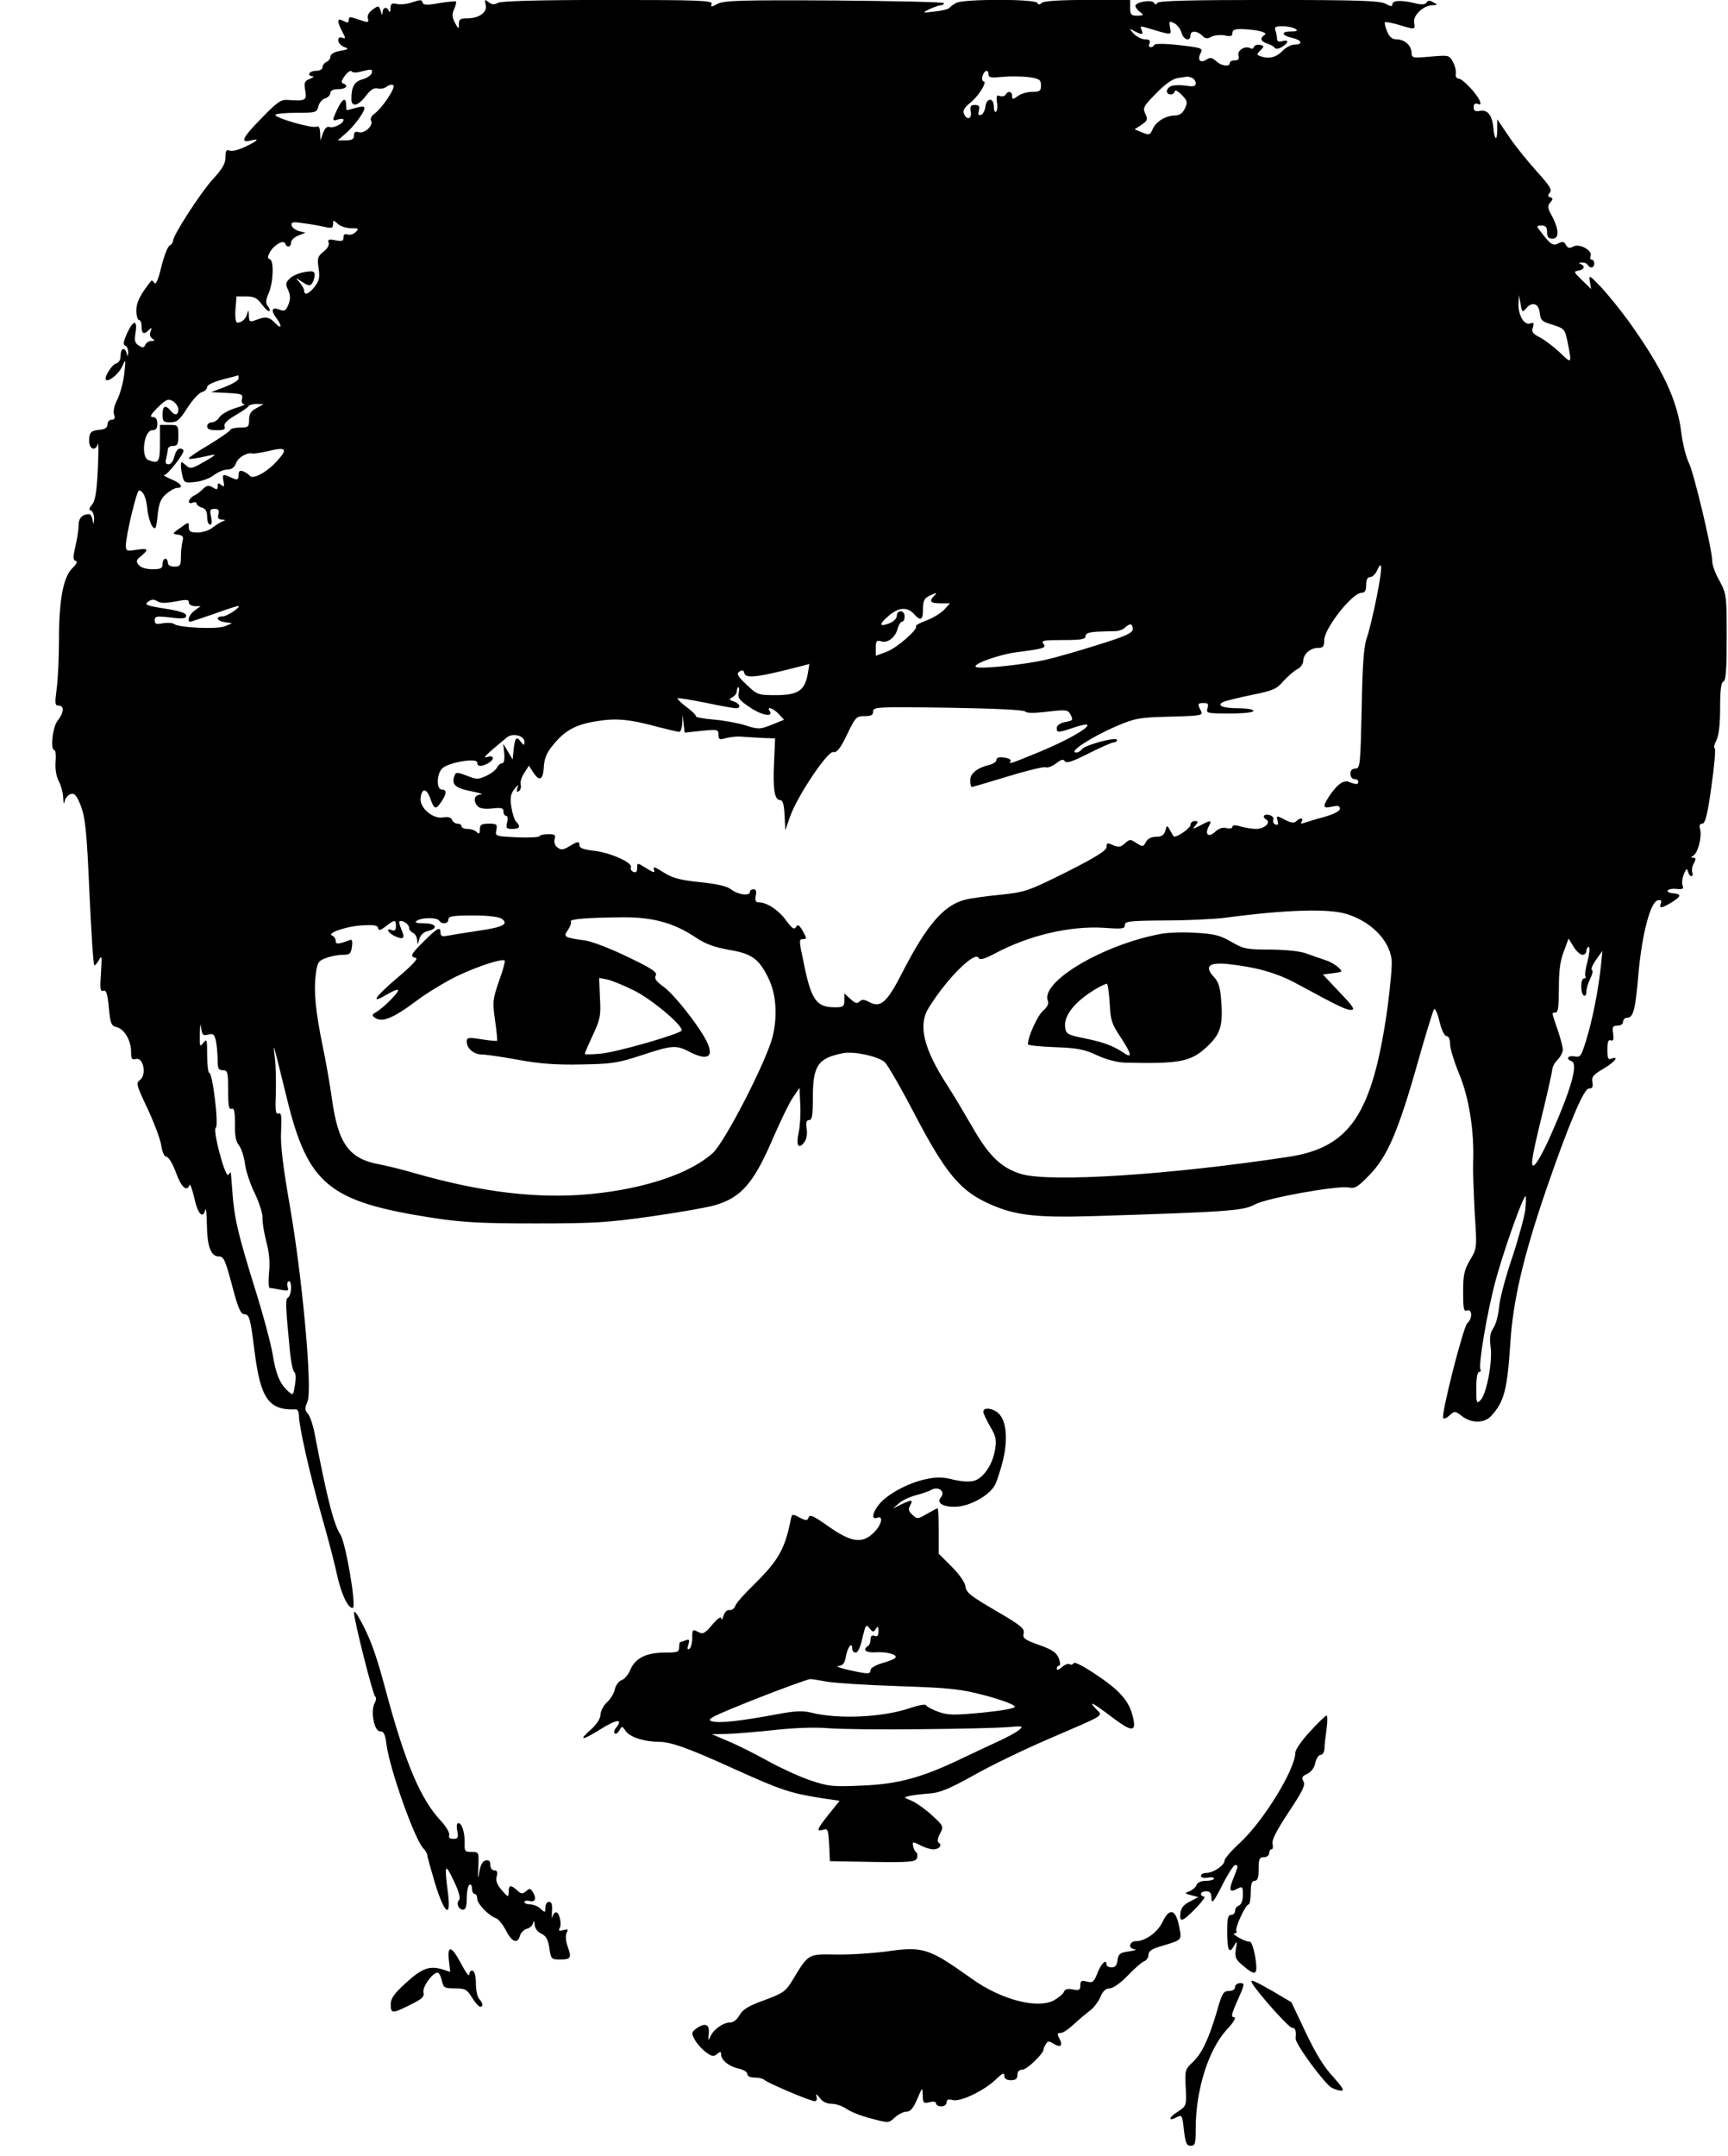 <?xml version="1.0" standalone="no"?>
<!DOCTYPE svg PUBLIC "-//W3C//DTD SVG 20010904//EN"
 "http://www.w3.org/TR/2001/REC-SVG-20010904/DTD/svg10.dtd">
<svg version="1.0" xmlns="http://www.w3.org/2000/svg"
 width="659pt" height="822pt" viewBox="0 0 659 822"
 preserveAspectRatio="xMidYMid meet">
<g transform="translate(0,822) scale(0.1,-0.1)"
fill="#000000" stroke="none">
<path d="M1565 8209 c-16 -5 -40 -7 -52 -4 -19 4 -23 1 -24 -17 0 -13 -3 -17
-6 -10 -7 18 -23 15 -24 -5 -1 -13 -3 -11 -7 5 -7 21 -8 22 -30 6 -15 -10 -22
-23 -19 -34 4 -17 2 -17 -34 -5 -34 12 -39 12 -39 -1 0 -12 -4 -12 -20 -4 -25
13 -26 1 -5 -40 14 -26 14 -29 0 -24 -10 4 -15 0 -15 -10 0 -9 10 -20 22 -25
20 -7 18 -9 -15 -15 -23 -4 -37 -13 -37 -22 0 -8 -7 -17 -15 -20 -8 -4 -15
-12 -15 -20 0 -8 -10 -14 -25 -14 -25 0 -37 -19 -12 -21 6 0 1 -5 -12 -10 -20
-8 -22 -14 -17 -44 7 -38 1 -41 -68 -36 -24 2 -40 -9 -97 -68 -74 -75 -85 -97
-44 -87 38 10 30 0 -19 -23 -24 -12 -51 -19 -60 -15 -13 5 -16 0 -16 -26 0
-23 -12 -44 -48 -83 -47 -51 -152 -214 -152 -235 0 -6 -6 -15 -14 -19 -7 -4
-21 -41 -31 -81 -11 -48 -21 -69 -26 -61 -4 7 -10 11 -12 9 -42 -53 -57 -82
-57 -113 0 -21 5 -37 10 -37 6 0 10 -11 10 -25 0 -28 9 -32 29 -12 10 10 11 8
5 -7 -4 -11 -2 -21 7 -27 11 -7 10 -9 -4 -9 -10 0 -20 -7 -23 -15 -5 -11 -10
-12 -25 -2 -15 9 -17 19 -12 49 8 51 -9 49 -33 -4 -14 -31 -15 -43 -6 -46 6
-2 11 -13 11 -25 -1 -17 -2 -18 -6 -4 -7 26 -23 20 -23 -9 0 -16 -7 -28 -18
-30 -16 -5 -46 -53 -38 -62 10 -9 49 22 62 51 14 31 14 30 8 -28 -4 -33 -16
-77 -26 -97 -12 -22 -17 -45 -13 -58 5 -14 2 -20 -9 -20 -9 0 -16 -8 -16 -18
0 -12 -9 -18 -26 -20 -37 -3 -44 -10 -44 -43 0 -32 25 -41 33 -11 3 9 3 -35 0
-98 -4 -86 -10 -120 -22 -134 -12 -14 -13 -20 -3 -23 6 -3 11 -17 11 -31 -2
-24 -2 -24 -6 -4 -2 12 -8 22 -13 22 -25 0 -40 -15 -40 -40 0 -16 -5 -52 -12
-81 -10 -42 -10 -53 0 -57 9 -3 5 -11 -10 -26 -36 -32 -53 -121 -53 -271 0
-71 -4 -158 -9 -192 -7 -55 -7 -63 8 -63 22 0 20 -27 -4 -57 -20 -25 -29 -113
-12 -113 4 0 6 -20 4 -44 -2 -26 2 -55 12 -74 9 -17 17 -46 17 -64 1 -22 3
-26 6 -12 2 12 13 24 23 27 15 4 23 -6 39 -47 16 -43 22 -95 32 -328 7 -153
15 -278 19 -278 4 0 12 10 19 23 9 18 10 9 6 -52 -4 -61 -3 -72 9 -68 11 4 16
-10 21 -64 6 -62 9 -70 31 -75 29 -8 54 -51 54 -95 0 -26 3 -30 19 -26 28 7
41 -61 15 -80 -16 -12 -14 -19 29 -110 25 -54 49 -117 52 -140 4 -26 12 -43
20 -43 8 0 24 -27 36 -60 20 -56 42 -76 52 -47 2 6 10 -16 18 -50 13 -61 33
-82 42 -45 3 9 5 -15 6 -55 1 -85 15 -123 46 -123 18 0 24 -13 50 -110 22 -85
33 -110 46 -110 20 0 24 -16 39 -135 23 -187 54 -232 158 -228 6 1 12 -9 12
-22 0 -42 40 -219 85 -378 25 -87 52 -190 60 -229 16 -73 41 -128 60 -128 16
0 -26 248 -47 280 -25 38 -51 139 -99 390 -6 30 -17 62 -25 71 -12 13 -12 21
-1 47 19 45 -20 475 -68 747 -26 151 -36 230 -33 283 3 58 1 71 -10 67 -11 -4
-13 12 -10 78 1 45 0 107 -4 137 -8 64 -8 62 47 -161 80 -325 160 -390 550
-451 116 -18 184 -22 395 -22 225 0 277 3 445 27 105 15 213 34 240 42 102 29
150 85 224 258 28 64 61 133 75 153 l25 37 3 -64 c2 -35 -1 -83 -6 -106 -11
-49 -1 -67 21 -38 9 12 13 32 9 53 -3 23 -1 32 10 32 11 0 14 18 14 85 0 123
19 151 115 170 43 8 135 -12 160 -35 11 -11 63 -101 115 -201 111 -212 167
-281 263 -329 109 -53 183 -63 422 -56 505 16 567 20 610 44 46 25 314 73 359
65 23 -5 35 2 80 49 67 69 109 166 183 428 30 107 59 199 62 203 4 4 14 -17
21 -48 8 -33 19 -55 27 -55 8 0 13 -12 13 -30 0 -16 16 -69 36 -117 37 -90 57
-218 52 -336 -1 -28 2 -114 6 -189 9 -137 9 -137 -18 -182 -22 -38 -26 -56
-26 -121 0 -64 2 -76 15 -71 20 7 21 -32 1 -48 -15 -12 -102 -353 -92 -363 3
-3 15 2 25 12 19 17 21 16 47 -4 36 -28 85 -27 111 1 50 55 61 99 73 278 10
162 50 331 135 580 86 250 145 390 164 390 14 0 17 6 14 24 -4 20 3 29 41 51
43 25 64 51 31 39 -12 -5 -15 2 -15 35 0 29 4 39 13 35 10 -4 12 3 9 26 -4 25
-1 30 17 30 12 0 21 6 21 15 0 8 7 15 15 15 24 0 32 29 44 173 14 151 46 270
74 275 12 2 15 -1 11 -12 -8 -21 2 -20 43 5 36 23 37 31 0 34 -12 1 -20 6 -17
10 3 5 18 8 34 6 23 -2 28 0 23 13 -4 9 -1 29 5 44 9 21 12 23 15 10 3 -10 8
-18 13 -18 5 0 7 6 4 14 -3 8 -1 24 6 35 8 16 8 21 -2 21 -10 0 -11 2 0 8 17
11 33 70 26 99 -4 16 -2 23 8 23 11 0 20 34 35 143 11 78 17 143 12 145 -4 2
-1 15 7 30 9 18 14 60 14 124 0 68 4 98 13 100 9 4 12 46 12 169 0 160 -1 165
-27 214 -16 27 -28 61 -28 75 0 44 -69 333 -89 375 -11 22 -24 74 -29 115 -15
125 -72 245 -200 424 -32 44 -79 102 -105 130 -46 48 -48 49 -44 23 l5 -29
-35 34 c-31 30 -33 33 -14 36 23 4 28 18 9 25 -8 3 -7 6 4 6 9 1 20 -3 23 -9
9 -15 25 -12 25 5 0 8 -4 15 -10 15 -5 0 -7 6 -4 14 8 21 -42 49 -66 36 -15
-8 -21 -6 -28 6 -7 13 -13 14 -29 6 -21 -11 -31 -4 -72 51 -12 15 -11 17 8 17
16 0 21 -6 21 -25 0 -18 5 -25 20 -25 27 0 26 33 0 84 -18 31 -19 40 -8 54 11
12 11 16 0 20 -10 3 -10 7 -1 18 9 11 -2 27 -51 81 -34 38 -82 97 -106 133
l-44 65 0 -39 c0 -48 -11 -41 -15 9 -5 46 -22 68 -52 62 -17 -3 -23 0 -23 14
0 12 5 16 15 13 11 -5 13 -2 9 10 -10 27 -66 86 -81 86 -8 0 -13 8 -11 18 2
11 -3 31 -11 46 -14 26 -16 26 -86 20 -69 -6 -71 -6 -72 17 -2 28 -28 49 -59
49 -15 0 -26 10 -34 30 -7 17 -11 33 -8 35 2 2 26 -2 53 -10 62 -19 63 -19 58
9 -5 27 36 66 71 66 20 1 20 1 2 11 -13 8 -20 8 -26 -1 -5 -8 -18 -9 -46 -2
-51 12 -84 11 -84 -5 0 -9 -7 -8 -27 3 -23 11 -102 14 -445 14 -294 0 -419 -3
-424 -11 -5 -8 -8 -8 -13 0 -9 14 -71 3 -71 -12 0 -5 8 -16 18 -23 15 -12 14
-13 -10 -14 -24 0 -28 4 -28 30 l0 30 -163 0 c-104 0 -167 -4 -174 -11 -8 -8
-13 -8 -17 0 -10 15 -280 15 -309 0 -12 -7 -24 -15 -27 -20 -3 -4 -27 -10 -55
-13 -49 -6 -50 -6 -20 9 17 8 36 14 43 15 6 0 12 3 12 8 0 4 -187 8 -416 10
-353 2 -420 0 -446 -12 -26 -14 -29 -14 -24 -1 5 13 -47 15 -395 15 -265 0
-407 -4 -420 -11 -15 -8 -24 -7 -36 3 -14 11 -16 10 -11 -10 8 -28 -24 -52
-69 -52 -28 0 -33 -4 -33 -22 0 -21 -1 -21 -15 5 -11 22 -12 33 -3 52 6 14 9
27 7 29 -2 2 -31 -1 -64 -6 -43 -8 -60 -8 -63 1 -4 13 -6 13 -47 0z m2941
-114 c7 -27 34 -35 34 -10 0 19 24 19 44 0 12 -13 20 -14 36 -5 12 6 34 8 51
5 22 -5 29 -3 29 9 0 12 9 16 38 15 57 -2 99 -13 85 -22 -19 -12 -16 -25 10
-33 12 -4 25 -11 28 -16 4 -6 15 -5 28 3 27 17 27 29 1 22 -14 -4 -20 0 -20
10 0 8 -3 22 -6 31 -5 13 1 16 27 16 19 0 41 -5 49 -10 11 -7 7 -10 -18 -10
-39 0 -34 -16 8 -25 35 -8 40 -25 7 -25 -13 0 -34 -11 -47 -25 -23 -24 -52
-31 -84 -19 -14 5 -14 8 1 22 15 16 15 17 -2 21 -11 2 -21 -2 -23 -8 -2 -6 -8
-9 -13 -5 -19 11 -51 -7 -46 -27 4 -14 0 -19 -14 -19 -10 0 -19 -4 -19 -10 0
-16 -32 -12 -52 7 -16 14 -23 15 -38 5 -23 -14 -35 0 -21 26 10 18 4 20 -82
30 -54 6 -93 6 -95 1 -2 -5 -8 -9 -14 -9 -6 0 -8 7 -4 15 4 11 -1 15 -18 15
-12 0 -31 10 -42 21 -19 22 -19 22 3 10 29 -15 34 -14 27 4 -7 18 -10 18 50 0
64 -19 64 -19 58 11 -4 24 -3 25 17 15 11 -6 24 -23 27 -36z m-3122 -146 c32
8 37 8 34 -7 -2 -8 -17 -19 -34 -24 -32 -8 -44 -28 -44 -75 0 -33 25 -28 55
11 18 24 31 32 45 29 11 -3 27 0 35 7 8 6 19 9 25 5 11 -7 -43 -89 -74 -110
-10 -8 -15 -19 -11 -25 11 -17 -25 -51 -47 -44 -13 4 -18 0 -18 -13 0 -13 -8
-18 -31 -18 l-31 0 29 25 c33 28 73 83 73 98 0 7 -11 7 -32 1 -18 -5 -34 -9
-35 -9 -2 0 -3 9 -3 20 0 31 -14 24 -33 -15 -21 -45 -21 -48 3 -40 11 3 20 3
20 -2 0 -14 -38 -33 -54 -27 -9 3 -17 -5 -24 -23 l-10 -28 -1 29 c-1 20 -5 27
-15 23 -17 -7 -156 33 -156 45 0 4 36 8 79 8 75 0 79 1 85 24 3 14 15 28 26
31 11 3 20 13 20 21 0 9 11 14 30 14 30 0 41 15 18 22 -8 3 -6 12 8 30 10 14
22 21 25 16 4 -6 19 -6 43 1z m2386 -13 c0 -12 11 -13 54 -9 30 3 75 2 100 -1
40 -6 46 -10 46 -32 0 -21 -5 -24 -33 -24 -18 0 -43 -7 -55 -16 -20 -14 -22
-14 -22 0 0 18 -16 21 -25 5 -4 -6 -14 -8 -22 -5 -12 5 -14 0 -11 -24 3 -17 1
-33 -4 -36 -4 -3 -8 6 -8 20 0 35 -28 34 -32 -1 -2 -14 -9 -29 -17 -31 -10 -3
-12 1 -8 17 4 16 1 21 -15 21 -16 0 -19 -5 -16 -25 6 -29 -16 -35 -26 -8 -5
12 3 24 24 41 32 25 67 82 51 82 -5 0 -7 9 -4 20 6 23 23 27 23 6z m774 -12
c9 -3 16 -13 16 -21 0 -12 -8 -14 -34 -10 -19 3 -44 3 -55 0 -24 -6 -29 -33
-6 -33 8 0 15 6 15 12 0 7 12 1 26 -13 22 -23 24 -28 13 -52 -9 -19 -20 -27
-38 -27 -36 -1 -72 -23 -85 -52 -10 -23 -13 -24 -40 -13 l-29 12 26 17 c23 16
25 20 15 42 -11 23 -7 29 42 79 36 37 63 55 84 58 17 2 32 5 33 5 1 1 8 -1 17
-4z m-3306 -569 c27 -6 32 -5 32 10 0 17 1 17 18 2 10 -10 33 -17 51 -17 29 0
31 -2 17 -15 -8 -8 -22 -12 -30 -9 -11 4 -16 0 -16 -11 0 -14 -6 -16 -31 -11
-25 5 -30 3 -26 -9 4 -8 -4 -23 -19 -34 -22 -18 -25 -25 -19 -63 5 -35 3 -48
-15 -71 -22 -28 -40 -35 -40 -15 0 6 -8 20 -17 31 -18 20 -18 20 10 2 24 -16
30 -16 38 -4 5 8 9 22 9 31 0 14 -7 16 -37 11 -21 -3 -47 -14 -57 -24 -17 -16
-18 -22 -7 -45 9 -21 9 -34 1 -55 -10 -24 -15 -27 -36 -19 -28 11 -32 -4 -9
-34 22 -30 18 -43 -5 -18 -23 24 -37 27 -74 12 -24 -9 -26 -7 -27 18 -1 21 -2
22 -6 7 -5 -21 -21 -35 -38 -35 -6 0 -9 21 -7 50 l4 50 37 0 c30 0 42 -6 60
-31 13 -17 25 -28 28 -25 3 3 1 12 -6 19 -8 11 -8 23 4 50 18 43 20 124 4 129
-9 3 -9 9 0 26 15 28 53 50 59 33 5 -16 22 -14 22 4 0 9 12 21 28 27 l27 11
-25 6 c-14 4 -26 14 -28 22 -2 13 5 14 45 8 26 -3 63 -10 81 -14z m4581 -312
c23 29 49 21 53 -15 3 -29 8 -34 49 -46 46 -15 47 -16 58 -70 16 -80 15 -80
-31 -35 -24 22 -58 48 -76 57 -27 14 -32 21 -26 38 5 16 3 20 -10 15 -22 -9
-46 30 -45 73 l2 35 6 -34 c5 -31 7 -33 20 -18z m-4909 -266 c0 -7 -24 -21
-52 -32 l-53 -20 61 -3 c56 -3 61 -5 57 -22 -3 -13 0 -20 8 -21 8 0 -7 -7 -34
-15 -26 -8 -53 -24 -60 -34 -6 -11 -20 -20 -29 -20 -10 0 -18 -7 -18 -15 0
-11 11 -15 36 -15 28 0 35 3 30 15 -3 10 10 23 42 42 26 15 49 31 50 35 2 4
16 8 30 8 l27 -1 -27 -15 c-21 -11 -28 -22 -28 -44 0 -27 -3 -30 -34 -30 -19
0 -36 -4 -38 -9 -1 -5 -38 -30 -80 -56 -43 -25 -78 -49 -78 -52 0 -5 18 -3 86
12 21 5 14 -2 -25 -24 -51 -29 -55 -30 -73 -14 -17 15 -18 15 -18 -3 0 -10 3
-30 7 -43 5 -21 10 -23 49 -18 23 2 55 14 70 26 15 11 37 21 51 21 16 0 27 8
33 24 8 23 44 43 64 37 5 -1 31 3 57 9 71 17 78 10 36 -37 -40 -44 -94 -73
-105 -56 -4 5 -15 12 -24 16 -14 5 -18 1 -18 -14 0 -15 -5 -19 -15 -15 -8 3
-22 9 -31 13 -14 5 -16 1 -12 -20 4 -22 3 -25 -8 -16 -11 9 -14 8 -14 -5 0
-13 -3 -14 -19 -4 -15 9 -22 8 -36 -5 -9 -10 -25 -22 -36 -27 -22 -12 -26 -35
-4 -26 8 3 15 1 15 -4 0 -5 9 -12 20 -15 14 -4 20 -15 20 -36 0 -16 5 -29 11
-29 7 0 8 11 4 30 -6 25 -4 30 13 30 15 0 19 -5 15 -20 -4 -15 0 -20 13 -21
15 0 15 -2 4 -6 -8 -3 -26 -14 -39 -24 -13 -11 -39 -19 -57 -19 -28 0 -34 4
-34 21 0 20 0 20 -32 -3 -32 -22 -32 -23 -10 -26 19 -3 23 -8 18 -25 -3 -12
-6 -39 -6 -59 0 -34 -3 -38 -25 -38 -16 0 -25 6 -25 15 0 8 -4 15 -10 15 -5 0
-10 -9 -10 -20 0 -17 -7 -20 -39 -20 -23 0 -44 6 -52 16 -11 14 -10 19 9 34
31 26 28 31 -18 24 -37 -6 -40 -5 -40 17 0 36 41 209 50 209 16 0 28 -27 32
-72 3 -27 12 -55 19 -65 12 -14 15 -9 20 42 5 47 12 64 33 82 15 13 34 23 42
23 26 0 14 18 -23 33 -21 9 -33 16 -26 16 12 1 73 78 73 93 0 4 -6 8 -14 8 -8
0 -17 -13 -21 -30 -4 -17 -13 -30 -22 -30 -11 0 -14 6 -9 23 3 12 6 28 6 35 0
6 9 12 20 12 17 0 20 7 20 40 0 39 -1 40 -35 40 l-35 0 0 -70 c0 -72 -5 -79
-44 -64 -30 12 -17 114 15 114 14 0 19 7 19 25 0 17 -6 25 -17 25 -13 0 -9 9
18 36 32 31 39 35 58 25 11 -7 21 -21 21 -31 0 -24 -13 -26 -30 -5 -19 23 -30
18 -30 -15 0 -27 3 -30 30 -30 25 0 35 9 64 54 19 30 44 57 55 61 12 3 21 12
21 20 0 7 24 19 58 28 31 8 58 15 60 16 1 1 2 -5 2 -12z m4340 -834 c-12 -59
-28 -128 -37 -153 -12 -34 -17 -101 -20 -272 -5 -215 -6 -228 -24 -228 -12 0
-19 -7 -19 -20 0 -11 7 -20 15 -20 8 0 15 -4 15 -10 0 -11 -7 -12 -35 -1 -21
9 -46 -9 -77 -56 -25 -39 -23 -46 12 -38 23 5 30 3 30 -8 0 -9 -23 -21 -62
-32 -34 -9 -69 -20 -77 -23 -9 -3 -12 -1 -7 6 9 15 -6 16 -21 1 -8 -8 -20 -6
-43 6 -32 17 -33 16 -28 -3 4 -14 2 -19 -8 -15 -7 2 -11 10 -8 18 3 7 -4 15
-15 18 -22 5 -29 -7 -11 -18 18 -11 -9 -35 -39 -35 -14 0 -41 4 -59 9 -21 7
-32 6 -32 -1 0 -6 -10 -8 -22 -5 -15 4 -30 -1 -44 -14 -25 -24 -41 -10 -24 21
13 24 8 25 -33 3 -30 -15 -31 -15 -18 0 12 15 11 17 -3 17 -9 0 -16 -7 -16
-15 0 -13 -58 -52 -64 -43 -2 2 -8 12 -14 23 -11 20 -12 20 -18 -2 -5 -17 -14
-23 -35 -23 -18 0 -32 -7 -39 -20 -10 -19 -12 -19 -36 -4 -23 16 -26 15 -44
-1 -17 -15 -24 -16 -45 -7 -22 10 -25 9 -25 -7 0 -13 -39 -38 -152 -95 -147
-73 -157 -77 -253 -87 -55 -5 -116 -14 -135 -19 -81 -21 -145 -96 -235 -270
-62 -122 -86 -144 -130 -120 -19 10 -28 11 -37 2 -9 -9 -17 -7 -35 10 l-23 21
0 -26 c0 -24 -4 -27 -36 -27 -70 0 -90 27 -118 165 -20 94 -20 95 -1 95 12 0
11 5 -3 30 -14 24 -19 28 -26 16 -8 -11 -15 -6 -38 25 -28 39 -73 69 -104 69
-12 0 -15 6 -12 25 4 17 1 25 -8 25 -8 0 -14 -4 -14 -10 0 -17 -46 -11 -71 9
-17 13 -53 21 -119 28 -76 8 -104 15 -139 37 -33 21 -42 24 -37 11 5 -14 0
-13 -29 5 -35 22 -35 22 -35 1 0 -14 -5 -19 -14 -15 -8 3 -13 11 -10 18 7 18
-82 57 -143 63 -35 4 -53 10 -53 19 0 18 -6 18 -40 -3 -24 -14 -31 -14 -45 -3
-9 7 -13 20 -10 31 5 16 1 19 -23 19 -17 0 -32 -3 -34 -7 -1 -5 -41 -7 -87 -5
-82 4 -83 4 -78 28 4 22 1 24 -29 24 -28 0 -34 -4 -34 -22 0 -17 -3 -19 -12
-10 -7 7 -22 12 -35 12 -13 0 -23 5 -23 10 0 6 -7 10 -15 10 -9 0 -18 7 -21
15 -4 9 -15 12 -33 9 -39 -8 -91 36 -87 73 4 40 23 39 37 -1 15 -43 21 -44 43
-11 20 30 20 45 1 45 -22 0 -20 63 3 82 25 22 132 40 132 21 0 -16 14 -17 41
-3 26 15 24 33 -3 24 -20 -6 -8 6 74 74 22 19 68 8 68 -16 -1 -15 -2 -15 -15
2 -16 21 -22 13 -27 -39 l-3 -30 -18 30 -18 30 4 -37 c2 -25 -1 -38 -9 -38 -6
0 -14 -7 -18 -15 -3 -8 -21 -23 -40 -32 -33 -15 -38 -15 -76 0 -34 13 -42 14
-46 2 -14 -35 1 -49 61 -61 33 -6 50 -12 38 -13 -25 -1 -30 -24 -11 -45 8 -8
27 -11 55 -8 35 4 43 2 43 -12 0 -9 5 -16 10 -16 6 0 8 -11 4 -25 -5 -22 -3
-25 20 -25 28 0 33 9 14 28 -6 6 -14 31 -18 56 -5 35 -3 49 12 68 14 18 17 19
11 4 -4 -14 -3 -17 6 -12 6 4 9 15 7 24 -3 10 3 30 13 45 l18 28 17 -26 c23
-36 38 -28 40 23 2 30 11 53 33 79 45 57 86 80 164 93 77 13 127 9 237 -21 40
-10 77 -19 82 -19 6 0 11 15 12 33 l1 32 4 -34 4 -34 65 7 c61 6 64 5 64 -15
0 -18 4 -20 28 -13 15 4 39 7 55 6 15 -1 51 -3 80 -5 l53 -2 -4 -92 c-5 -103
2 -143 23 -143 10 0 15 -16 17 -57 l3 -58 18 52 c28 79 144 252 165 246 13 -3
26 12 52 66 32 67 36 71 67 71 25 0 33 4 33 18 0 17 15 18 288 14 177 -3 289
-8 293 -15 5 -6 33 -6 84 0 68 8 77 7 86 -8 13 -25 12 -26 -21 -32 -18 -4 -30
-13 -30 -22 0 -19 5 -19 64 1 26 9 50 14 52 11 11 -10 -75 -59 -181 -103 -115
-47 -119 -49 -111 -35 3 5 -8 11 -24 13 -20 3 -30 0 -30 -9 0 -7 -12 -15 -27
-19 -46 -11 -73 -32 -73 -59 0 -14 3 -25 6 -25 4 0 65 18 137 40 72 22 137 38
145 35 8 -3 25 4 40 15 19 15 27 17 33 8 6 -9 30 -1 91 30 46 23 89 42 96 42
7 0 12 4 12 9 0 14 -123 -19 -135 -36 -7 -9 -18 -14 -25 -11 -19 6 68 61 158
100 71 30 86 33 204 36 121 3 127 5 118 22 -14 26 -13 30 11 30 16 0 19 -4 14
-20 -6 -19 -2 -20 84 -20 54 0 91 4 91 10 0 6 -26 10 -59 10 -60 0 -85 12 -53
25 9 4 58 16 107 26 79 16 94 22 120 53 17 18 40 39 53 45 12 7 22 20 22 31 0
26 27 50 56 50 20 0 24 5 24 29 0 45 107 181 142 181 13 0 18 8 18 30 0 20 5
30 15 30 9 0 21 12 27 26 21 45 20 9 -2 -103z m-1688 5 c-20 -20 -14 -28 25
-28 l36 0 -22 -24 c-12 -13 -43 -32 -67 -41 -25 -9 -43 -19 -41 -22 11 -10
-71 -82 -110 -97 l-43 -16 0 31 c0 26 3 29 21 24 25 -8 55 16 63 51 4 13 11
24 16 24 6 0 10 9 10 20 0 11 -7 20 -15 20 -8 0 -15 -8 -15 -18 0 -10 -12 -22
-30 -29 -39 -14 -38 -2 1 31 37 31 69 33 94 6 26 -29 35 -25 35 18 0 30 5 41
23 50 29 14 33 14 19 0z m-2893 -21 c41 8 51 8 51 -3 0 -8 10 -14 23 -15 l22
0 -22 -16 c-21 -14 -32 -43 -17 -43 3 0 44 14 91 30 46 17 88 30 91 30 16 -1
-42 -40 -59 -40 -29 0 -22 -18 9 -22 l27 -4 -26 -11 c-29 -13 -177 -6 -195 8
-6 5 -25 6 -43 3 -25 -5 -31 -3 -31 11 0 16 7 17 60 11 48 -6 60 -4 60 7 0 10
-24 18 -82 27 -70 11 -79 15 -63 26 13 10 22 10 35 2 12 -8 32 -8 69 -1z
m3651 -105 c0 -15 -26 -27 -132 -60 -73 -23 -163 -49 -199 -57 -84 -19 -245
-36 -266 -28 -22 9 89 49 157 57 101 13 112 16 99 32 -10 12 2 14 75 14 70 0
86 3 86 15 0 11 13 15 48 17 26 1 57 2 69 2 12 1 28 7 34 14 18 17 29 15 29
-6z m-1240 -174 c-12 -61 -37 -78 -121 -78 -68 0 -71 1 -112 40 -35 33 -39 42
-27 50 11 7 16 5 18 -5 5 -21 40 -18 152 9 52 13 96 24 96 25 1 1 -2 -18 -6
-41z m-263 -70 c-4 -19 4 -29 45 -56 45 -30 89 -37 73 -12 -12 19 14 10 35
-12 l20 -22 -47 -19 c-46 -18 -51 -18 -101 -2 -29 9 -84 19 -122 22 -38 3 -68
9 -66 12 2 3 -13 19 -35 35 -21 16 -37 31 -35 34 3 2 50 -6 107 -17 56 -12
108 -21 115 -21 22 0 16 18 -8 26 -19 6 -19 7 -5 16 10 5 17 16 17 23 0 8 3
15 6 15 3 0 4 -10 1 -22z m2317 -842 c93 -28 163 -98 173 -173 3 -21 -5 -105
-16 -188 -57 -402 -142 -529 -376 -565 -454 -69 -907 -98 -1019 -66 -77 23
-124 68 -188 180 -29 50 -72 123 -97 161 -90 140 -111 229 -68 295 71 114 179
219 190 187 3 -8 24 -2 63 19 130 69 285 105 415 97 69 -5 79 -4 79 11 0 14
18 16 153 17 83 0 186 5 227 10 231 31 394 36 464 15z m-3220 -19 c27 -20 4
-32 -94 -46 -47 -7 -97 -15 -112 -18 -21 -4 -28 -2 -28 11 0 25 -11 20 -62
-31 -52 -51 -56 -60 -32 -65 10 -2 -15 -29 -71 -76 -88 -75 -105 -102 -39 -63
20 12 39 20 42 17 6 -6 -55 -68 -83 -84 -17 -10 -18 -13 -5 -22 27 -19 70 -1
152 60 43 33 116 77 161 99 80 38 173 68 182 59 2 -2 -7 -38 -22 -78 -24 -70
-25 -80 -15 -150 6 -41 9 -76 8 -78 -2 -1 -29 1 -60 6 -50 8 -56 7 -56 -9 0
-26 27 -49 58 -49 15 0 77 -9 137 -20 81 -15 145 -20 240 -18 117 2 140 5 231
35 119 39 132 40 184 13 70 -36 95 -19 64 42 -31 61 -124 178 -163 206 -29 21
-37 32 -30 44 6 12 -15 26 -109 71 -64 31 -137 59 -162 62 -80 11 -82 13 -64
40 9 13 14 28 11 32 -6 9 61 15 198 16 116 1 197 -22 280 -78 36 -24 70 -36
125 -46 86 -14 114 -34 149 -105 31 -61 37 -144 18 -224 -23 -94 -182 -403
-229 -446 -87 -78 -259 -136 -466 -156 -200 -19 -414 6 -672 80 -41 12 -101
27 -132 33 -117 21 -158 78 -182 249 -8 58 -24 148 -35 200 -27 131 -35 209
-27 273 6 49 10 54 40 65 18 7 46 12 63 12 27 0 31 4 35 30 3 20 1 29 -6 27
-45 -17 -56 -18 -56 -4 0 9 -6 17 -12 20 -26 8 49 35 109 39 48 3 63 1 65 -10
2 -11 9 -9 30 7 33 26 38 26 38 0 0 -15 -5 -19 -15 -15 -26 10 -16 -10 11 -23
34 -15 40 -8 25 25 -6 15 -10 28 -8 31 9 8 37 -10 37 -23 0 -8 7 -17 15 -20 8
-4 15 -16 16 -28 1 -19 2 -19 8 4 4 14 16 27 31 30 43 10 35 30 -12 30 -31 0
-39 3 -28 10 20 13 77 13 85 0 10 -15 35 -12 35 5 0 12 17 15 93 15 61 0 99
-5 111 -13z m4121 -137 c8 0 15 7 15 15 0 8 4 15 9 15 5 0 3 -23 -4 -52 -8
-28 -12 -55 -9 -60 3 -4 0 -8 -5 -8 -14 0 -14 -57 -1 -65 6 -3 10 3 10 15 0
12 7 34 15 50 8 16 11 30 6 32 -5 2 2 19 15 38 l25 35 -6 -60 c-9 -86 -32
-204 -56 -281 -19 -61 -22 -66 -45 -61 -25 4 -34 -10 -10 -19 25 -10 -2 -107
-82 -286 -26 -59 -54 -109 -63 -111 -12 -3 -8 28 27 172 24 97 43 184 44 194
0 9 9 26 20 37 11 11 20 28 20 38 0 11 -9 45 -20 77 -24 69 -23 65 -7 65 9 0
12 25 12 93 0 66 5 106 19 140 l18 49 19 -31 c10 -17 26 -31 34 -31z m-3617
-136 c65 -32 182 -129 182 -152 0 -12 -249 -84 -311 -89 -33 -3 -59 -3 -59 -1
0 3 14 36 31 72 28 60 31 74 27 142 l-3 76 30 -6 c16 -3 63 -22 103 -42z
m-1624 -168 c20 5 24 1 30 -27 3 -17 6 -49 6 -70 0 -32 3 -39 20 -39 18 0 20
-7 20 -76 0 -59 3 -75 13 -71 10 4 13 -10 13 -58 -1 -44 4 -68 15 -81 9 -11
19 -41 23 -69 3 -27 20 -79 38 -115 17 -36 30 -77 29 -91 -1 -15 5 -55 14 -90
12 -43 15 -83 11 -121 -3 -32 -2 -58 3 -58 5 0 23 -3 41 -7 28 -5 32 -4 27 10
-3 9 -2 19 3 22 6 4 10 -7 10 -24 0 -16 -5 -33 -11 -37 -11 -7 -11 -22 7 -209
4 -38 11 -73 17 -76 5 -4 6 -24 2 -48 -7 -42 -7 -42 -27 -24 -31 28 -46 65
-58 139 -6 38 -37 155 -70 259 -63 203 -77 263 -84 365 -3 36 -5 67 -6 70 0 3
-4 -1 -8 -8 -6 -8 -18 21 -34 80 -15 56 -21 96 -15 99 12 8 -12 209 -25 209
-4 0 -8 30 -8 67 0 61 -1 65 -15 47 -13 -17 -14 -14 -13 36 1 35 3 43 5 22 4
-28 7 -31 27 -26z m5023 -668 c-4 -29 -27 -113 -51 -185 -25 -73 -47 -157 -49
-186 -3 -30 -12 -66 -22 -80 -13 -20 -15 -38 -10 -74 7 -57 -16 -178 -39 -201
-15 -15 -16 -11 -16 46 0 37 4 62 11 62 5 0 8 4 5 9 -9 14 24 211 55 329 29
112 107 332 117 332 2 0 2 -24 -1 -52z"/>
<path d="M4428 4660 c-219 -40 -460 -182 -432 -255 5 -11 -2 -24 -18 -38 -21
-18 -58 -99 -58 -128 0 -4 46 -9 103 -11 84 -3 112 -8 161 -31 34 -16 77 -27
105 -28 206 -5 251 3 310 57 53 48 65 80 59 169 -4 61 -10 80 -28 100 -38 41
-21 57 52 50 110 -12 189 -34 267 -77 157 -85 184 -98 204 -98 16 0 7 14 -44
67 l-64 68 39 5 c38 5 38 5 19 23 -11 10 -33 22 -49 27 -16 5 -47 16 -69 24
-25 10 -76 15 -139 16 -91 0 -103 2 -151 30 -43 25 -66 30 -136 34 -46 3 -105
1 -131 -4z m-196 -264 c3 -65 8 -80 41 -129 44 -67 47 -85 10 -59 -39 26 -78
40 -153 55 -59 12 -65 16 -68 41 -6 48 44 106 133 155 11 5 23 11 26 11 4 0 8
-33 11 -74z"/>
<path d="M3750 2838 c0 -6 12 -31 26 -56 22 -36 25 -51 19 -87 -8 -54 -42
-107 -77 -119 -18 -6 -44 -5 -81 3 -42 11 -65 11 -107 2 -66 -14 -144 -56
-176 -94 -27 -32 -32 -62 -9 -53 26 10 17 -28 -13 -57 -44 -43 -85 -37 -171
23 -56 40 -73 48 -77 36 -5 -14 -9 -14 -35 -1 -28 15 -29 15 -34 -12 -23 -112
-48 -154 -144 -248 -33 -32 -64 -67 -67 -77 -3 -10 -13 -17 -22 -16 -9 2 -18
-7 -23 -22 -4 -14 -8 -18 -8 -10 -1 9 -14 1 -35 -24 -29 -34 -35 -37 -54 -27
-21 11 -22 9 -22 -23 0 -19 -5 -38 -11 -42 -8 -4 -9 1 -4 16 6 19 4 22 -10 17
-9 -4 -19 -7 -21 -7 -2 0 -4 -9 -4 -20 0 -18 -7 -20 -55 -20 -70 0 -112 -21
-131 -65 -7 -18 -22 -36 -33 -40 -11 -3 -22 -19 -26 -34 -3 -16 -17 -39 -31
-51 -13 -13 -24 -34 -24 -47 0 -14 -14 -36 -35 -55 -52 -45 -36 -45 37 1 59
37 86 40 58 5 -7 -8 -10 -18 -6 -22 4 -4 12 1 18 11 9 18 11 18 24 -2 16 -23
71 -41 125 -41 48 0 114 -24 299 -108 166 -75 205 -88 318 -106 l74 -11 -41
-51 c-46 -58 -50 -68 -21 -59 17 5 19 0 22 -57 l3 -63 163 -3 c142 -2 163 0
169 14 3 9 2 19 -3 23 -5 3 -10 14 -12 24 -3 17 -1 17 27 3 16 -9 39 -16 50
-16 23 0 36 16 21 25 -6 4 -5 16 5 35 14 27 14 29 -31 70 -25 23 -59 47 -77
55 -32 13 -32 13 -7 19 14 3 48 7 76 9 39 3 75 18 165 68 63 36 191 98 284
138 231 100 212 87 183 118 -29 32 -10 22 64 -34 70 -53 90 -56 81 -10 -12 65
-44 106 -134 167 -51 35 -90 56 -94 50 -4 -6 -11 -8 -16 -4 -6 3 -19 -2 -30
-12 -11 -10 -19 -12 -19 -6 0 7 4 12 9 12 5 0 5 12 -1 28 -9 22 -24 33 -75 51
-56 20 -64 26 -59 45 4 18 -11 30 -107 86 -94 55 -113 69 -115 92 -2 16 -23
46 -53 76 l-49 49 0 87 c0 47 -2 86 -4 86 -3 0 -21 -10 -41 -21 -34 -20 -37
-21 -55 -4 -15 13 -17 22 -9 36 12 23 7 23 -34 4 l-32 -16 23 20 c13 12 43 25
65 31 23 6 50 15 60 21 26 14 53 -7 36 -28 -19 -22 5 -38 55 -37 54 1 130 43
151 84 8 16 22 60 31 97 18 79 12 145 -17 174 -21 21 -59 26 -59 7z m-410
-828 c8 12 10 11 10 -9 0 -16 -4 -22 -15 -17 -10 3 -15 -1 -15 -14 0 -10 -4
-22 -10 -25 -22 -14 -8 -26 28 -24 42 3 85 -8 77 -20 -2 -5 -25 -14 -50 -21
-25 -7 -45 -19 -45 -26 0 -17 -8 -17 -85 0 -33 8 -50 14 -38 15 17 1 24 9 29
36 6 36 24 58 24 31 0 -9 6 -16 13 -16 9 0 19 22 26 56 12 50 14 54 27 37 12
-16 15 -16 24 -3z m-185 -201 c28 -5 151 -13 275 -17 203 -7 235 -11 333 -37
59 -16 107 -34 107 -41 0 -7 -47 -15 -124 -23 -106 -10 -130 -10 -167 3 -24 9
-45 20 -47 25 -2 5 -28 1 -60 -10 -105 -36 -273 -44 -378 -18 -31 8 -61 7
-125 -5 -145 -27 -224 -36 -253 -28 -25 7 -5 17 165 85 107 42 201 76 209 76
8 0 38 -5 65 -10z m355 -181 c151 1 302 5 335 8 57 5 59 4 40 -12 -11 -9 -45
-27 -75 -41 -30 -14 -95 -44 -145 -68 -150 -72 -242 -97 -380 -102 -110 -5
-126 -3 -195 20 -41 14 -113 47 -160 73 -47 26 -114 60 -150 75 l-65 28 60 1
c33 1 114 8 180 15 72 8 152 11 200 7 44 -4 204 -6 355 -4z"/>
<path d="M1350 2072 c0 -28 73 -317 81 -320 5 -2 4 -13 -2 -24 -17 -31 -2
-108 20 -108 15 0 20 -11 25 -51 13 -96 108 -363 141 -396 8 -8 15 -20 15 -27
0 -6 14 -55 30 -109 35 -112 60 -132 49 -39 -15 116 -12 123 21 53 20 -41 27
-68 21 -74 -12 -12 -3 -37 15 -37 10 0 14 13 14 44 0 25 5 48 10 51 6 3 10 -3
10 -14 0 -12 5 -21 10 -21 6 0 10 -8 10 -18 0 -20 44 -65 72 -75 9 -3 26 -24
38 -47 22 -44 45 -52 53 -19 3 11 15 23 26 26 11 3 22 12 24 22 3 11 5 9 6 -7
1 -13 11 -27 25 -33 18 -9 26 -22 31 -55 6 -42 8 -44 39 -44 43 0 47 5 31 49
-8 23 -9 43 -4 53 7 13 5 15 -13 10 -15 -4 -19 -2 -14 7 10 15 -1 61 -13 61
-6 0 -12 -8 -14 -17 -3 -10 -3 -1 -2 20 2 26 -1 37 -11 37 -8 0 -14 -10 -14
-22 0 -20 -1 -20 -18 -5 -10 10 -28 17 -40 17 -12 0 -22 4 -22 9 0 5 9 7 20 4
22 -6 27 11 11 36 -8 12 -12 13 -25 1 -14 -11 -19 -10 -34 4 -25 22 -32 20
-32 -6 -1 -22 -2 -22 -26 6 -18 20 -24 36 -20 52 5 17 2 24 -9 24 -9 0 -15 9
-15 21 0 14 -5 19 -17 17 -12 -2 -20 -16 -25 -43 -5 -33 -6 -30 -4 18 3 56 2
57 -25 57 -26 0 -28 3 -27 33 1 40 -10 77 -24 77 -6 0 -8 -12 -4 -30 5 -26 2
-30 -15 -30 -14 0 -19 5 -16 14 3 8 -11 33 -33 56 -78 84 -136 224 -210 500
-37 140 -62 206 -105 280 -8 14 -15 19 -15 12z"/>
<path d="M4996 1619 c-31 -33 -56 -69 -56 -80 0 -63 -120 -259 -210 -343 -33
-30 -60 -61 -60 -69 0 -18 -43 -47 -70 -47 -11 0 -20 -5 -20 -11 0 -7 10 -9
25 -7 14 3 25 1 25 -3 0 -5 -14 -9 -30 -9 -19 0 -33 -6 -37 -16 -3 -9 -15 -19
-27 -24 -20 -7 -19 -8 7 -15 l27 -7 -32 -17 c-23 -11 -34 -24 -36 -43 -5 -39
7 -35 58 17 24 25 39 45 32 45 -7 0 -12 5 -12 10 0 6 9 10 20 10 15 0 20 -7
20 -27 1 -23 9 -13 41 50 21 42 44 77 49 77 13 0 13 -3 -6 -50 -19 -46 -15
-57 15 -40 19 10 21 8 21 -24 0 -21 -6 -36 -15 -40 -8 -3 -15 -12 -15 -21 0
-8 -7 -15 -15 -15 -12 0 -15 -14 -15 -63 0 -72 8 -88 26 -55 12 21 13 20 7
-13 -4 -31 -1 -39 27 -62 50 -43 58 -37 47 33 -6 34 -15 59 -21 58 -6 -1 -24
5 -41 15 -16 9 -24 16 -17 17 7 0 11 4 7 9 -6 11 35 101 47 101 4 0 8 20 8 45
0 33 4 45 15 45 11 0 15 12 15 45 0 38 3 45 20 45 11 0 20 7 20 15 0 8 4 15 9
15 5 0 7 9 4 20 -4 15 15 51 61 121 53 80 65 103 57 118 -8 15 -5 20 15 29 15
8 27 23 30 42 4 16 13 30 20 30 8 0 14 10 15 23 0 12 4 46 8 75 4 28 4 52 0
52 -4 0 -32 -27 -63 -61z"/>
<path d="M4434 894 c-19 -40 -66 -74 -101 -74 -27 0 -32 -29 -5 -31 9 -1 -1
-5 -23 -8 -34 -5 -40 -10 -43 -33 -2 -20 -9 -28 -23 -28 -10 0 -19 5 -19 10 0
24 -19 7 -34 -30 -14 -36 -19 -40 -41 -34 -21 5 -25 3 -25 -15 0 -17 -4 -20
-29 -15 -20 4 -30 1 -34 -10 -3 -8 -21 -22 -38 -32 -65 -33 -201 3 -312 82
-167 119 -186 125 -331 104 -49 -6 -133 -12 -187 -11 -109 2 -105 4 -168 -100
-25 -41 -36 -48 -106 -74 -59 -21 -82 -35 -94 -56 -9 -17 -24 -29 -36 -29 -27
0 -64 -26 -76 -54 -8 -18 -9 -16 -6 11 4 37 -14 44 -49 19 -17 -14 -18 -17 -4
-42 8 -15 27 -36 42 -47 22 -17 30 -18 43 -7 12 10 15 10 15 -2 0 -22 32 -47
68 -54 18 -4 32 -13 32 -20 0 -9 11 -14 28 -14 15 0 32 -4 37 -9 13 -12 175
-81 192 -81 7 0 10 7 7 18 -4 12 0 10 12 -5 10 -15 27 -23 46 -23 16 0 41 -9
56 -19 15 -11 57 -28 94 -37 67 -18 67 -18 91 4 13 12 33 22 44 22 15 0 26 13
41 48 20 47 20 47 21 14 1 -29 3 -32 26 -26 15 4 25 2 25 -5 0 -6 9 -11 20
-11 11 0 20 7 20 15 0 11 7 14 24 9 29 -7 118 35 164 79 25 24 32 27 32 14 0
-11 8 -17 25 -17 18 0 25 5 25 20 0 13 7 20 19 20 17 0 81 61 81 78 0 4 4 13
9 20 7 12 12 12 29 1 27 -17 37 -7 22 20 -9 17 -8 21 5 21 9 0 31 15 50 33 18
17 46 40 60 51 15 10 33 34 41 52 10 24 21 34 36 34 13 0 41 20 68 48 26 27
54 52 63 55 10 4 17 15 17 25 0 13 12 22 42 31 90 27 86 23 74 80 -12 63 -37
69 -62 15z"/>
<path d="M1712 746 l5 -43 -32 10 c-48 14 -77 3 -139 -54 -43 -39 -56 -58 -56
-80 0 -36 6 -36 74 -2 45 22 55 31 51 47 -5 21 34 76 54 76 5 0 12 -13 16 -30
6 -28 10 -30 50 -30 39 0 46 -4 65 -35 12 -19 26 -35 31 -35 13 0 11 14 -3 29
-7 6 -13 33 -13 58 0 28 -5 48 -12 50 -7 3 -13 -4 -13 -14 -1 -10 -14 8 -31
40 -36 69 -54 75 -47 13z"/>
<path d="M4776 658 c24 -39 139 -168 151 -168 13 0 17 -11 14 -41 -2 -20 111
-174 138 -188 11 -6 27 -11 37 -11 12 0 2 15 -32 53 -34 36 -66 88 -104 168
l-55 116 -71 42 c-75 43 -90 49 -78 29z"/>
<path d="M4710 645 c0 -9 -9 -15 -23 -15 -21 0 -27 -9 -45 -74 -32 -109 -58
-164 -93 -197 -29 -27 -31 -32 -27 -98 3 -68 3 -69 -30 -91 -36 -22 -38 -39
-4 -21 19 10 21 7 27 -49 6 -50 10 -60 26 -60 17 0 19 8 19 64 0 147 47 298
116 376 30 32 40 50 30 50 -12 0 -10 12 14 65 27 61 28 65 10 65 -11 0 -20 -7
-20 -15z"/>
</g>
</svg>
